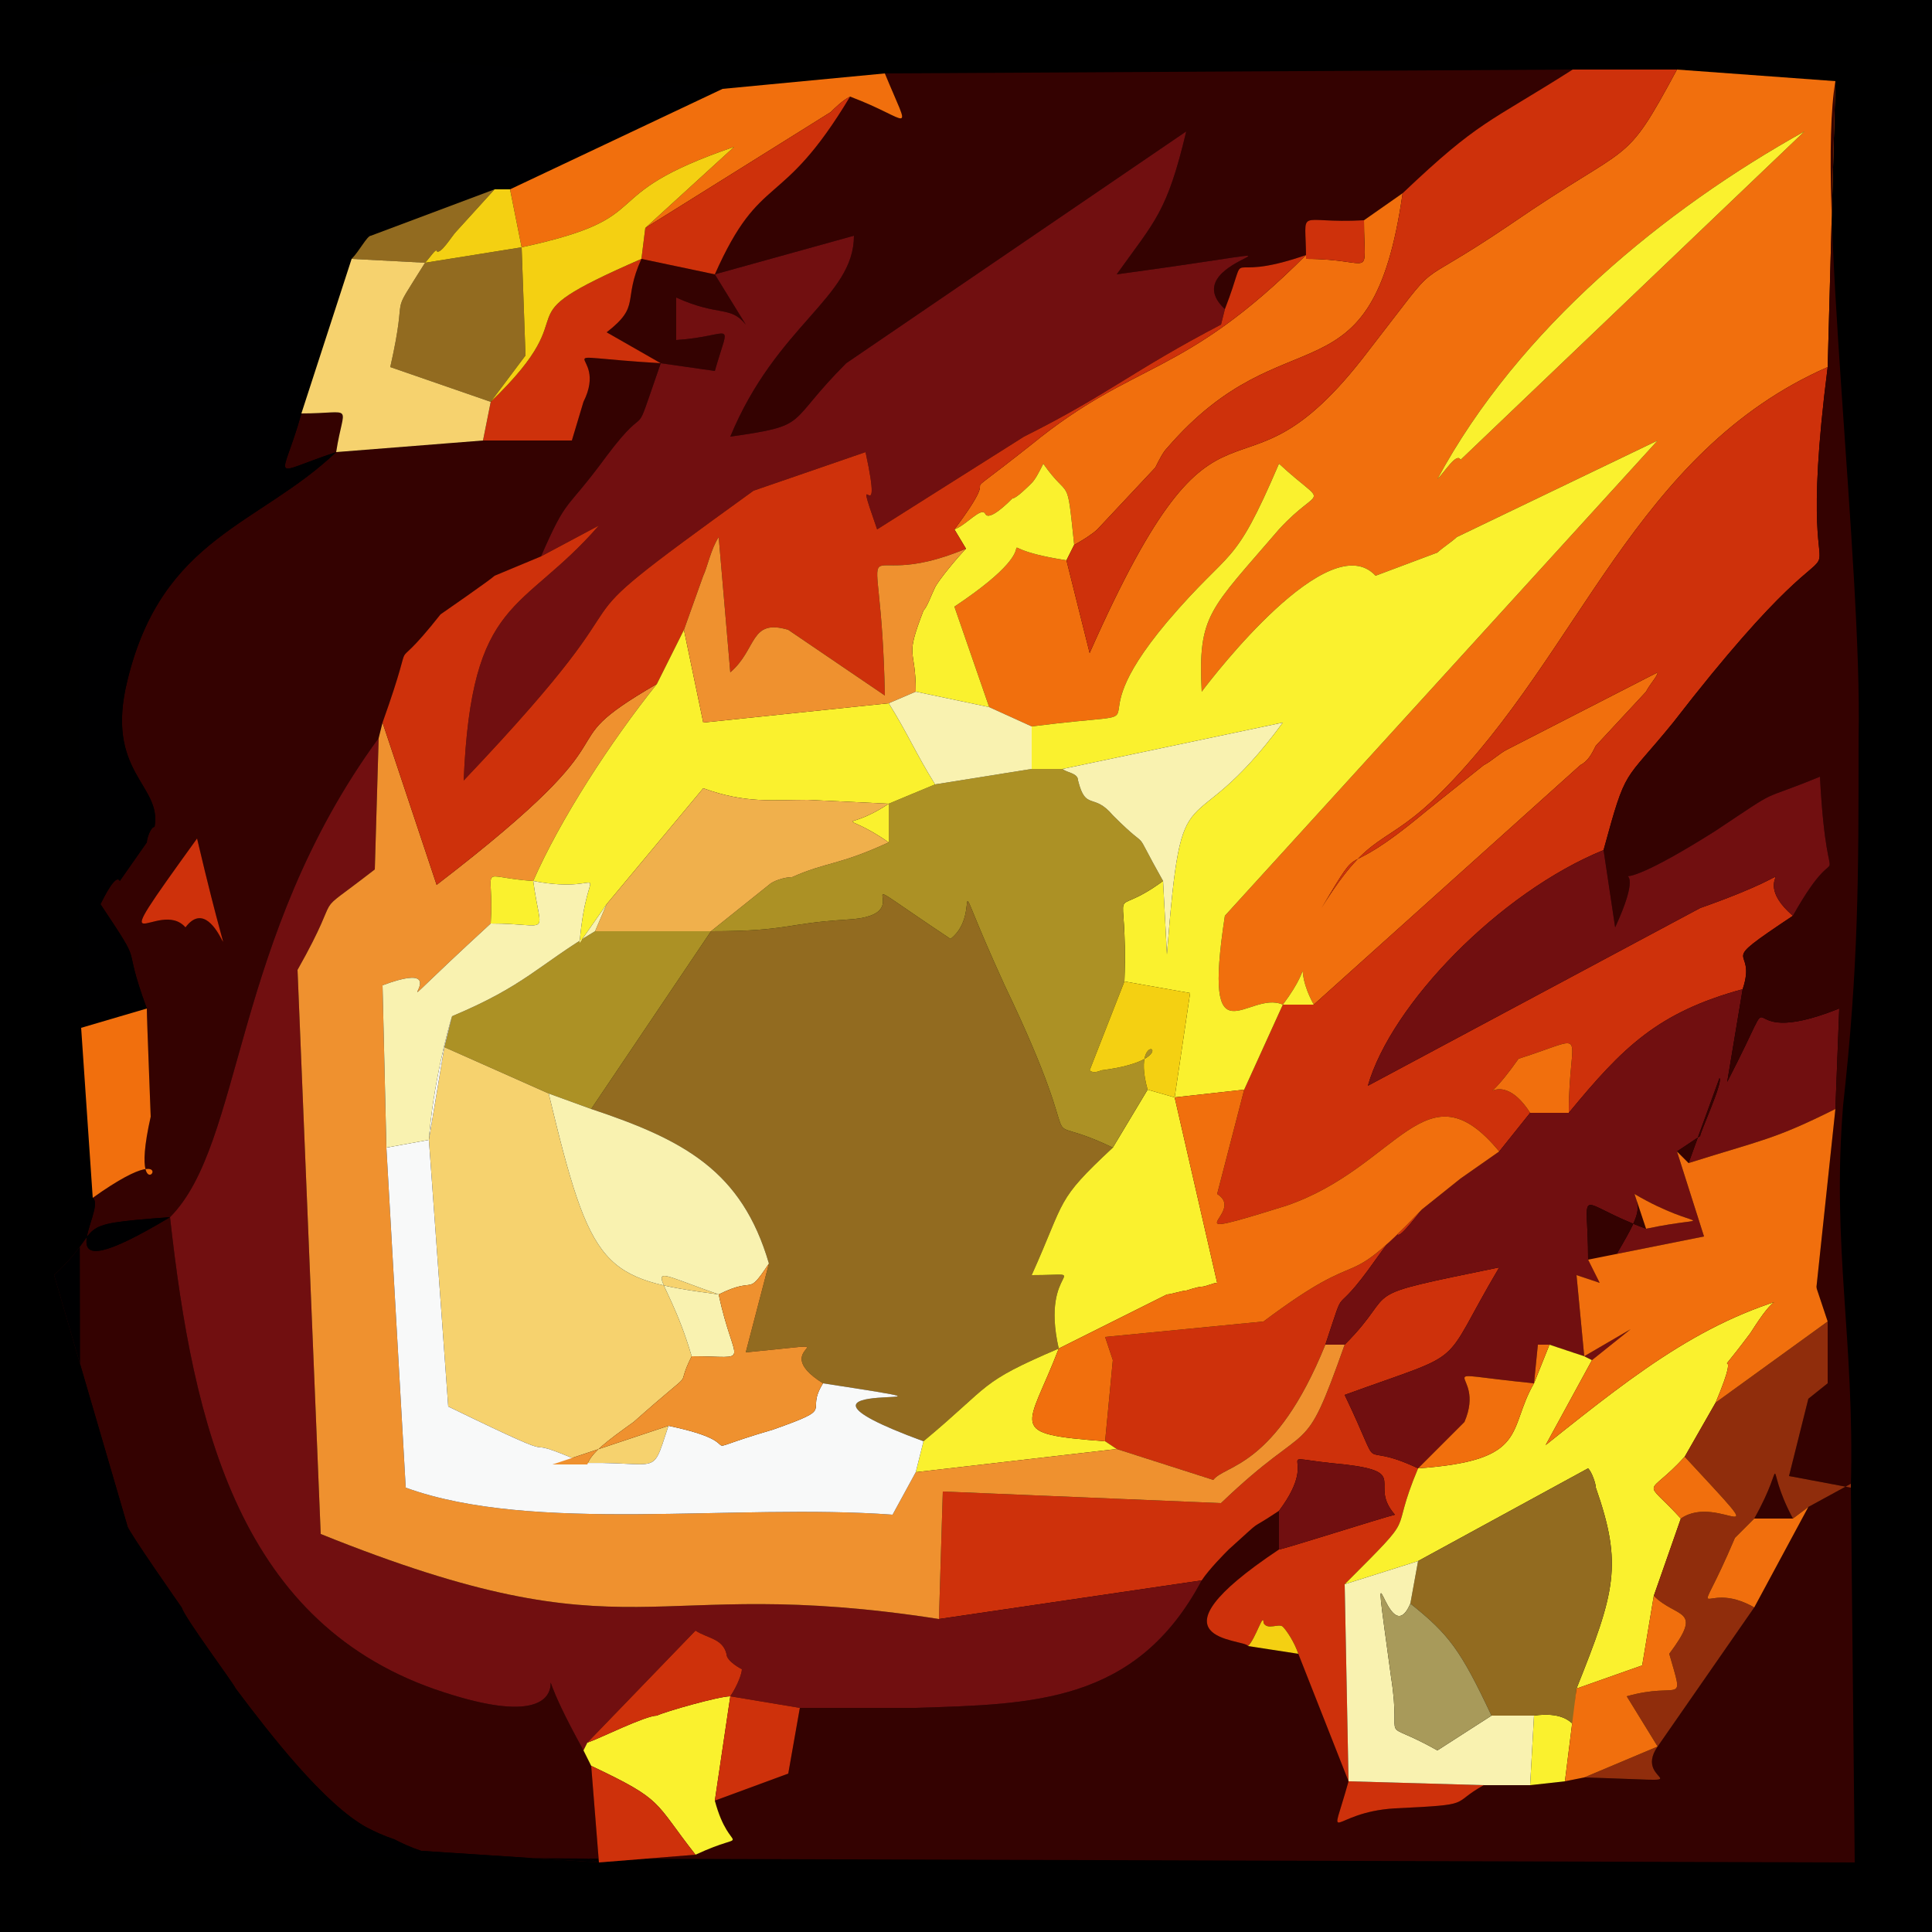 <?xml version="1.0" encoding="UTF-8"?>
<!DOCTYPE svg PUBLIC "-//W3C//DTD SVG 1.1//EN" "http://www.w3.org/Graphics/SVG/1.1/DTD/svg11.dtd">
<!-- Creator: CorelDRAW X8 -->
<svg xmlns="http://www.w3.org/2000/svg" xml:space="preserve" width="500px" height="500px" version="1.1" shape-rendering="geometricPrecision" text-rendering="geometricPrecision" image-rendering="optimizeQuality" fill-rule="evenodd" clip-rule="evenodd"
viewBox="0 0 500 500"
 xmlns:xlink="http://www.w3.org/1999/xlink">
 <rect x="0" y="0" width="500" height="500" fill="#808080" stroke="none"/>
 <g id="Layer_x0020_1">
  <rect fill="black" stroke="black" stroke-width="2.362" width="500" height="500"/>
  <path fill="#340201" d="M51 217c12,51 6,11 -3,23 -7,-8 -23,13 3,-23zm124 -140c11,5 14,2 18,7l-8 -13 36 -10c0,16 -20,23 -32,52 21,-3 14,-3 30,-19l88 -60c-5,21 -8,23 -18,37 66,-9 13,-5 28,9l-1 4 1 -4c7,-18 -2,-6 21,-14l0 1c0,-14 -3,-9 15,-10l10 -7c20,-19 22,-18 44,-32l-178 1c7,17 7,12 -9,6 -18,30 -23,19 -35,46l-19 -4c-5,11 0,12 -9,19l14 8c-33,-2 -13,-4 -20,10l-3 10 -23 0 -38 3c2,-13 5,-10 -9,-10 -5,18 -9,16 9,10 -20,19 -45,22 -54,59 -6,24 9,27 7,38 -1,0 -2,3 -2,4l-7 10c-1,-2 -4,4 -5,6 12,18 5,8 12,27 0,3 1,27 1,28 -7,31 13,1 -15,21 4,3 -15,26 20,5 -27,2 -16,2 -30,15l19 65c0,1 14,21 14,21 1,3 13,19 14,21 9,12 23,30 34,36 2,1 4,2 7,3 2,1 4,2 7,3l46 3 -3 -1 328 1 -1 -98 -11 6 -14 26 -25 36c-7,10 15,9 -19,8l-5 1 -9 1 -12 0c-9,5 -2,5 -23,6 -17,1 -17,11 -12,-7l-13 -33 -13 -2c-1,-2 -28,-1 8,-25l0 -10c-9,6 -3,1 -13,10 -1,1 -5,5 -7,8 -17,32 -44,32 -74,33l-30 0 -3 17 -19 7c4,15 10,7 -5,14l-25 2 -2 -25 -2 -4c-21,-38 10,0 -36,-15 -53,-17 -65,-69 -71,-123 19,-19 16,-72 54,-124l1 -4c10,-28 0,-9 15,-28 0,0 13,-9 14,-10l12 -5c7,-16 6,-11 17,-26 12,-16 6,-1 14,-24l14 2c4,-14 5,-9 -10,-8l0 -11z"/>
  <path fill="#F16F0D" d="M332 260c9,-12 2,-11 8,0l69 -62c2,-1 3,-3 4,-5l13 -14c1,-2 3,-4 3,-5l-39 20c-2,1 -4,3 -6,4l-15 12c-24,20 -15,5 -27,25 13,-21 16,-15 31,-30 36,-36 50,-88 100,-110l2 -74 -41 -3c-14,26 -11,18 -43,40 -28,19 -16,6 -37,33 -35,46 -37,-1 -72,78l-6 -24c-26,-4 1,-8 -29,12l9 26 11 5c39,-5 9,4 35,-27 17,-20 17,-13 29,-41 13,12 11,5 0,17 -18,21 -21,22 -20,42 3,-4 33,-43 45,-30l16 -6c1,-1 4,-3 5,-4l52 -25 -112 123c-6,39 6,19 15,23zm-54 -119c2,-1 5,-3 6,-4l15 -16c1,-2 2,-4 3,-5 31,-36 53,-10 61,-66l-10 7c0,16 3,10 -15,10l0 -1c-32,32 -44,27 -71,49 -24,19 -5,2 -20,22 3,-1 7,-6 8,-4 1,2 6,-3 7,-4 1,0 4,-3 5,-4 1,-1 2,-3 3,-5 7,10 6,2 8,21zm94 -17c21,-39 59,-70 95,-90l-89 85c-1,-2 -4,3 -6,5z"/>
  <path fill="#000001" d="M152 481l3 1 -46 -3c-3,-1 -5,-2 -7,-3 -3,-1 -5,-2 -7,-3 -11,-6 -25,-24 -34,-36 -1,-2 -13,-18 -14,-21 0,0 -14,-20 -14,-21l-19 -65c14,-13 3,-13 30,-15 -35,21 -16,-2 -20,-5l-3 -44 17 -5c-7,-19 0,-9 -12,-27 1,-2 4,-8 5,-6l7 -10c0,-1 1,-4 2,-4 2,-11 -13,-14 -7,-38 9,-37 34,-40 54,-59 -18,6 -14,8 -9,-10l13 -40c2,-2 4,-6 5,-6l32 -12 4 0 55 -26c-48,-5 -122,-15 -167,1l1 456 131 1z"/>
  <path fill="#CE310B" d="M331 401c-36,24 -9,23 -8,25 2,-2 4,-9 4,-6 1,2 4,0 5,1 1,1 3,4 4,7l13 33c-5,18 -5,8 12,7 21,-1 14,-1 23,-6l-35 -1 -1 -51c20,-20 11,-11 19,-30 -17,-8 -8,4 -19,-19 33,-12 24,-6 40,-33 -39,8 -25,5 -40,20 -11,31 -8,18 -32,41l-72 -3 -1 33 68 -10c2,-3 6,-7 7,-8 10,-9 4,-4 13,-10 12,-16 -5,-14 17,-12 17,2 6,5 13,13 -4,1 -29,9 -30,9zm12 -53c6,-18 1,-5 13,-22 10,-14 1,1 12,-13l10 -8 10 -7 8 -10c-9,-14 -15,3 -3,-14 19,-6 13,-8 13,14 14,-17 23,-26 45,-32 4,-12 -8,-5 13,-19 -14,-12 10,-14 -24,-2l-86 46c6,-21 34,-50 61,-61 6,-22 5,-17 18,-33 58,-75 29,-6 40,-92 -50,22 -64,74 -100,110 -15,15 -18,9 -31,30 12,-20 3,-5 27,-25l15 -12c2,-1 4,-3 6,-4l39 -20c0,1 -2,3 -3,5l-13 14c-1,2 -2,4 -4,5l-69 62 -8 0 -10 22 -7 27c8,5 -14,13 18,3 29,-10 36,-37 55,-14l-10 7 -10 8c-22,23 -13,8 -41,29l-41 4 2 6 -2 21 3 2 25 8c3,-4 16,-3 29,-35z"/>
  <path fill="#926B20" d="M184 241l-31 46c24,8 39,16 46,40l-6 23c31,-3 4,-2 20,8 52,8 -23,-3 26,15 18,-15 14,-15 35,-24 -5,-22 10,-19 -7,-19 9,-20 6,-19 21,-33 -23,-11 -4,8 -28,-42 -16,-35 -5,-19 -14,-12 -33,-22 -5,-6 -27,-5 -16,1 -15,3 -35,3z"/>
  <path fill="#710F10" d="M189 439l18 3 30 0c30,-1 57,-1 74,-33l-68 10c-77,-12 -78,11 -160,-22l-6 -146c13,-23 2,-12 20,-26l1 -34c-38,52 -35,105 -54,124 6,54 18,106 71,123 46,15 15,-23 36,15l2 4 -2 -4 1 -2 28 -29c3,2 7,2 8,6 0,2 4,4 4,4 0,1 -1,4 -3,7z"/>
  <path fill="#FAF12E" d="M267 188l-11 -5 -9 -26c30,-20 3,-16 29,-12l2 -4c-2,-19 -1,-11 -8,-21 -1,2 -2,4 -3,5 -1,1 -4,4 -5,4 -1,1 -6,6 -7,4 -1,-2 -5,3 -8,4l3 5c-2,2 -7,8 -8,10 -1,2 -2,5 -3,6 -5,13 -2,9 -2,21l19 4 11 5 0 11 8 0 57 -12c-25,34 -26,9 -30,60l-1 -19c-15,11 -9,-3 -10,26l17 3 -4 27 -7 -2 -9 15c-15,14 -12,13 -21,33 17,0 2,-3 7,19 -21,9 -17,9 -35,24l-2 8 -6 11 6 -11 52 -6 -3 -2c-26,-2 -20,-3 -12,-24l28 -14c1,0 4,-1 5,-1 0,0 3,-1 4,-1 1,0 3,-1 4,-1l-11 -48 18 -2 10 -22 8 0c-6,-11 1,-12 -8,0 -9,-4 -21,16 -15,-23l112 -123 -52 25c-1,1 -4,3 -5,4l-16 6c-12,-13 -42,26 -45,30 -1,-20 2,-21 20,-42 11,-12 13,-5 0,-17 -12,28 -12,21 -29,41 -26,31 4,22 -35,27zm21 164l-2 -6 2 6z"/>
  <path fill="#EF912F" d="M99 187l-1 4 -1 34c-18,14 -7,3 -20,26l6 146c82,33 83,10 160,22l1 -33 72 3c24,-23 21,-10 32,-41l-5 0c-13,32 -26,31 -29,35l-25 -8 -52 6 -6 11c-41,-3 -93,5 -126,-7l-5 -88 -1 -42c24,-9 -9,18 28,-16 1,-16 -4,-12 11,-11 7,-16 20,-36 32,-51 -31,18 -1,9 -57,52l-14 -42z"/>
  <path fill="#710F10" d="M316 84l1 -4c-15,-14 38,-18 -28,-9 10,-14 13,-16 18,-37l-88 60c-16,16 -9,16 -30,19 12,-29 32,-36 32,-52l-36 10 8 13c-4,-5 -7,-2 -18,-7l0 11c15,-1 14,-6 10,8l-14 -2c-8,23 -2,8 -14,24 -11,15 -10,10 -17,26l-12 5 12 -5 15 -8c-20,23 -33,18 -35,66 57,-60 14,-31 75,-75l29 -10c5,23 -4,0 3,20l38 -24c22,-11 28,-17 51,-29zm-168 30l3 -10 -3 10z"/>
  <path fill="#710F10" d="M331 391l0 10c1,0 26,-8 30,-9 -7,-8 4,-11 -13,-13 -22,-2 -5,-4 -17,12zm66 -33l1 -10 3 0 9 3 2 1 10 -8 -12 7 -2 -21 6 2c10,-17 11,-18 9,-23 17,10 22,5 3,9 -19,-7 -15,-12 -15,8l30 -6 -7 -22 6 -4c0,-1 6,-14 5,-15l-8 22c19,-6 22,-6 38,-14l1 -26c-30,12 -13,-12 -29,19l4 -24c-22,6 -31,15 -45,32l-10 0 -8 10 -10 7 -10 8c-11,14 -2,-1 -12,13 -12,17 -7,4 -13,22l5 0c15,-15 1,-12 40,-20 -16,27 -7,21 -40,33 11,23 2,11 19,19l12 -12c6,-14 -12,-13 18,-10z"/>
  <path fill="#AC9125" d="M288 297l9 -15c-5,-18 12,-8 -12,-5 0,0 -2,1 -3,0l9 -23c1,-29 -5,-15 10,-26 -9,-16 -2,-6 -13,-17 -5,-6 -7,-1 -9,-9 0,-2 -3,-2 -4,-3l-8 0 -25 4 -12 5 0 10c-13,6 -16,5 -25,9 -2,0 -5,1 -6,2l-15 12 -30 0c-15,9 -18,14 -37,22l-2 8 27 12 11 4 31 -46c20,0 19,-2 35,-3 22,-1 -6,-17 27,5 9,-7 -2,-23 14,12 24,50 5,31 28,42z"/>
  <path fill="#CE310B" d="M250 142l-3 -5c15,-20 -4,-3 20,-22 27,-22 39,-17 71,-49 -23,8 -14,-4 -21,14l-1 4c-23,12 -29,18 -51,29l-38 24c-7,-20 2,3 -3,-20l-29 10c-61,44 -18,15 -75,75 2,-48 15,-43 35,-66l-15 8 -12 5c-1,1 -14,10 -14,10 -15,19 -5,0 -15,28l14 42c56,-43 26,-34 57,-52l7 -14 5 -14c1,-2 2,-7 4,-10l3 35c7,-6 5,-14 15,-11l25 17c-1,-51 -10,-25 21,-38z"/>
  <path fill="#340201" d="M473 95c-11,86 18,17 -40,92 -13,16 -12,11 -18,33l3 20c12,-26 -12,-1 26,-25 18,-12 10,-7 27,-14 2,38 7,11 -7,36 -21,14 -9,7 -13,19l-4 24c16,-31 -1,-7 29,-19l-1 26 -5 47 -1 -4 4 12 0 16 -5 4 -5 20 16 3c1,-39 -5,-62 -2,-99 4,-36 4,-59 4,-95 1,-45 -11,-141 -6,-170l-2 74zm-19 298l-5 5 5 -5 10 0c-8,-15 -1,-16 -10,0zm-20 -95l3 3 8 -22c1,1 -5,14 -5,15l-6 4zm-20 34l-6 -2 6 2 -3 -6c0,-20 -4,-15 15,-8l-3 -9c2,5 1,6 -9,23zm-16 16l3 0 -3 0z"/>
  <path fill="#F6D26E" d="M152 379c1,-3 5,-6 12,-11 18,-16 10,-7 15,-17 -7,-24 -16,-24 7,-16 -30,-4 -33,-6 -44,-52l-27 -12 -4 24 5 69c37,18 13,5 36,15zm21 -10l-30 10c29,-2 25,5 30,-10z"/>
  <path fill="#F8F9F9" d="M111 295l-11 2 5 88c33,12 85,4 126,7l6 -11 2 -8c-49,-18 26,-7 -26,-15 -5,8 4,6 -13,12 -24,7 -3,4 -27,-1 -5,15 -1,8 -30,10l9 0c-23,-10 1,3 -36,-15l-5 -69 4 -24 2 -8c-1,3 -5,18 -6,32z"/>
  <path fill="#CE310B" d="M363 50c-8,56 -30,30 -61,66 -1,1 -2,3 -3,5l-15 16c-1,1 -4,3 -6,4l-2 4 6 24c35,-79 37,-32 72,-78 21,-27 9,-14 37,-33 32,-22 29,-14 43,-40l-27 0c-22,14 -24,13 -44,32zm-25 17c18,0 15,6 15,-10 -18,1 -15,-4 -15,10z"/>
  <path fill="#FAF12E" d="M412 352l-2 -1 -9 -3 -4 10c-7,12 -1,20 -30,22 -8,19 1,10 -19,30l19 -6 44 -24c1,1 2,4 2,5 7,20 5,27 -5,52 -2,17 3,5 -11,7l-1 18 9 -1 3 -24 17 -6 3 -18 7 -20c-10,-11 -9,-5 1,-16l8 -14c8,-19 -3,-2 9,-18 7,-11 6,-7 16,-15l1 4c-27,6 -45,20 -70,40l12 -22z"/>
  <path fill="#F16F0D" d="M274 349c-8,21 -14,22 12,24l2 -21 -2 -6 41 -4c28,-21 19,-6 41,-29l10 -8 10 -7c-19,-23 -26,4 -55,14 -32,10 -10,2 -18,-3l7 -27 -18 2 11 48c-1,0 -3,1 -4,1 -1,0 -4,1 -4,1 -1,0 -4,1 -5,1l-28 14zm132 -61c0,-22 6,-20 -13,-14 -12,17 -6,0 3,14l10 0z"/>
  <path fill="#F16F0D" d="M412 352l-12 22c25,-20 43,-34 70,-40l5 -47c-16,8 -19,8 -38,14l-3 -3 7 22 -30 6 3 6 -6 -2 2 21 12 -7 -10 8zm11 -43l3 9c19,-4 14,1 -3,-9zm-25 39l-1 10c-30,-3 -12,-4 -18,10l-12 12c29,-2 23,-10 30,-22l4 -10 -3 0z"/>
  <path fill="#FAF12E" d="M230 208c-12,8 -13,1 0,10l0 -10 12 -5c-5,-8 -7,-13 -12,-21l-48 5 -5 -24 -7 14c-12,15 -25,35 -32,51 -15,-1 -10,-5 -11,11 16,0 13,4 11,-11 21,4 14,-8 12,16l7 -10 25 -30c11,4 18,3 27,3l21 1z"/>
  <path fill="#710F10" d="M415 220c-27,11 -55,40 -61,61l86 -46c34,-12 10,-10 24,2 14,-25 9,2 7,-36 -17,7 -9,2 -27,14 -38,24 -14,-1 -26,25l-3 -20z"/>
  <path fill="#926B20" d="M367 404l-2 11c10,8 13,12 21,29l-14 9 14 -9 11 0c14,-2 9,10 11,-7 10,-25 12,-32 5,-52 0,-1 -1,-4 -2,-5l-44 24z"/>
  <path fill="#F9F2B0" d="M186 335c-23,-8 -14,-8 -7,16 16,0 11,3 7,-16 10,-5 7,1 13,-8 -7,-24 -22,-32 -46,-40l-11 -4c11,46 14,48 44,52z"/>
  <path fill="#902D0C" d="M429 452l-19 8c34,1 12,2 19,-8l25 -36c-14,-8 -16,8 -5,-18l5 -5c9,-16 2,-15 10,0l4 -3 11 -6 0 1 -16 -3 5 -20 5 -4 0 -16 -29 21 -8 14c25,27 9,9 -1,16l-7 20c6,6 13,3 4,15 4,14 3,7 -11,11l8 13z"/>
  <path fill="#F16F0D" d="M167 59l48 -30c1,-1 3,-3 5,-4 16,6 16,11 9,-6l-42 4 -55 26 3 15c37,-8 17,-13 55,-26l-23 21z"/>
  <path fill="#CE310B" d="M166 67l19 4c12,-27 17,-16 35,-46 -2,1 -4,3 -5,4l-48 30 -1 8c-39,17 -12,11 -39,37l-2 10 23 0 3 -10c7,-14 -13,-12 20,-10l-14 -8c9,-7 4,-8 9,-19zm9 10l0 11 0 -11z"/>
  <path fill="#F0B04C" d="M157 234l-3 7 30 0 15 -12c1,-1 4,-2 6,-2 9,-4 12,-3 25,-9 -13,-9 -12,-2 0,-10l-21 -1c-9,0 -16,1 -27,-3l-25 30z"/>
  <path fill="#EF912F" d="M177 163l5 24 48 -5 7 -3c0,-12 -3,-8 2,-21 1,-1 2,-4 3,-6 1,-2 6,-8 8,-10 -31,13 -22,-13 -21,38l-25 -17c-10,-3 -8,5 -15,11l-3 -35c-2,3 -3,8 -4,10l-5 14z"/>
  <path fill="#926B20" d="M91 67l19 1c-10,16 -4,5 -9,27l26 9 9 -12 -1 -28 -25 4c1,-1 3,-4 3,-3 1,1 4,-4 5,-5l10 -11 -32 12c-1,0 -3,4 -5,6z"/>
  <path fill="#F6D26E" d="M78 107c14,0 11,-3 9,10l38 -3 2 -10 -26 -9c5,-22 -1,-11 9,-27l-19 -1 -13 40z"/>
  <path fill="#F9F2B0" d="M348 410l1 51 35 1 12 0 1 -18 -11 0 -14 9c-16,-9 -9,0 -12,-19 -6,-44 -1,-5 5,-19l2 -11 -19 6z"/>
  <path fill="#F9F2B0" d="M138 228c2,15 5,11 -11,11 -37,34 -4,7 -28,16l1 42 11 -2c1,-14 5,-29 6,-32 19,-8 22,-13 37,-22l3 -7 -7 10c2,-24 9,-12 -12,-16z"/>
  <path fill="#F4D012" d="M135 64l-3 -15 -4 0 -10 11c-1,1 -4,6 -5,5 0,-1 -2,2 -3,3l25 -4 1 28 -9 12c27,-26 0,-20 39,-37l1 -8 23 -21c-38,13 -18,18 -55,26z"/>
  <path fill="#EF912F" d="M186 335c4,19 9,16 -7,16 -5,10 3,1 -15,17 -7,5 -11,8 -12,11l-9 0 30 -10c24,5 3,8 27,1 17,-6 8,-4 13,-12 -16,-10 11,-11 -20,-8l6 -23c-6,9 -3,3 -13,8z"/>
  <path fill="#F9F2B0" d="M275 199c1,1 4,1 4,3 2,8 4,3 9,9 11,11 4,1 13,17l1 19c4,-51 5,-26 30,-60l-57 12z"/>
  <path fill="#FAF12E" d="M372 124c2,-2 5,-7 6,-5l89 -85c-36,20 -74,51 -95,90z"/>
  <path fill="#FAF12E" d="M152 451l-1 2 2 4c19,9 16,9 27,23 15,-7 9,1 5,-14l4 -27c-3,0 -17,4 -19,5 -3,0 -15,6 -18,7z"/>
  <path fill="#CE310B" d="M152 451c3,-1 15,-7 18,-7 2,-1 16,-5 19,-5l-4 27 19 -7 3 -17 -18 -3c2,-3 3,-6 3,-7 0,0 -4,-2 -4,-4 -1,-4 -5,-4 -8,-6l-28 29z"/>
  <path fill="#A89A5A" d="M372 453l14 -9c-8,-17 -11,-21 -21,-29 -6,14 -11,-25 -5,19 3,19 -4,10 12,19z"/>
  <path fill="#F16F0D" d="M24 310c28,-20 8,10 15,-21 0,-1 -1,-25 -1,-28l-17 5 3 44z"/>
  <path fill="#F16F0D" d="M428 413l-3 18 -17 6 -3 24 5 -1 19 -8 -8 -13c14,-4 15,3 11,-11 9,-12 2,-9 -4,-15z"/>
  <path fill="#F9F2B0" d="M242 203l25 -4 0 -11 -11 -5 -19 -4 -7 3c5,8 7,13 12,21z"/>
  <path fill="#F16F0D" d="M473 342l-4 -12c-10,8 -9,4 -16,15 -12,16 -1,-1 -9,18l29 -21zm-5 20l5 -4 -5 4zm-33 31c10,-7 26,11 1,-16 -10,11 -11,5 -1,16z"/>
  <path fill="#F4D012" d="M297 282l7 2 4 -27 -17 -3 -9 23c1,1 3,0 3,0 24,-3 7,-13 12,5z"/>
  <path fill="#CE310B" d="M155 482l25 -2c-11,-14 -8,-14 -27,-23l2 25z"/>
  <path fill="#F16F0D" d="M449 398c-11,26 -9,10 5,18l14 -26 -4 3 -10 0 -5 5z"/>
  <path fill="#CE310B" d="M48 240c9,-12 15,28 3,-23 -26,36 -10,15 -3,23z"/>
  <path fill="#F4D012" d="M336 428c-1,-3 -3,-6 -4,-7 -1,-1 -4,1 -5,-1 0,-3 -2,4 -4,6l13 2z"/>
 </g>
</svg>
